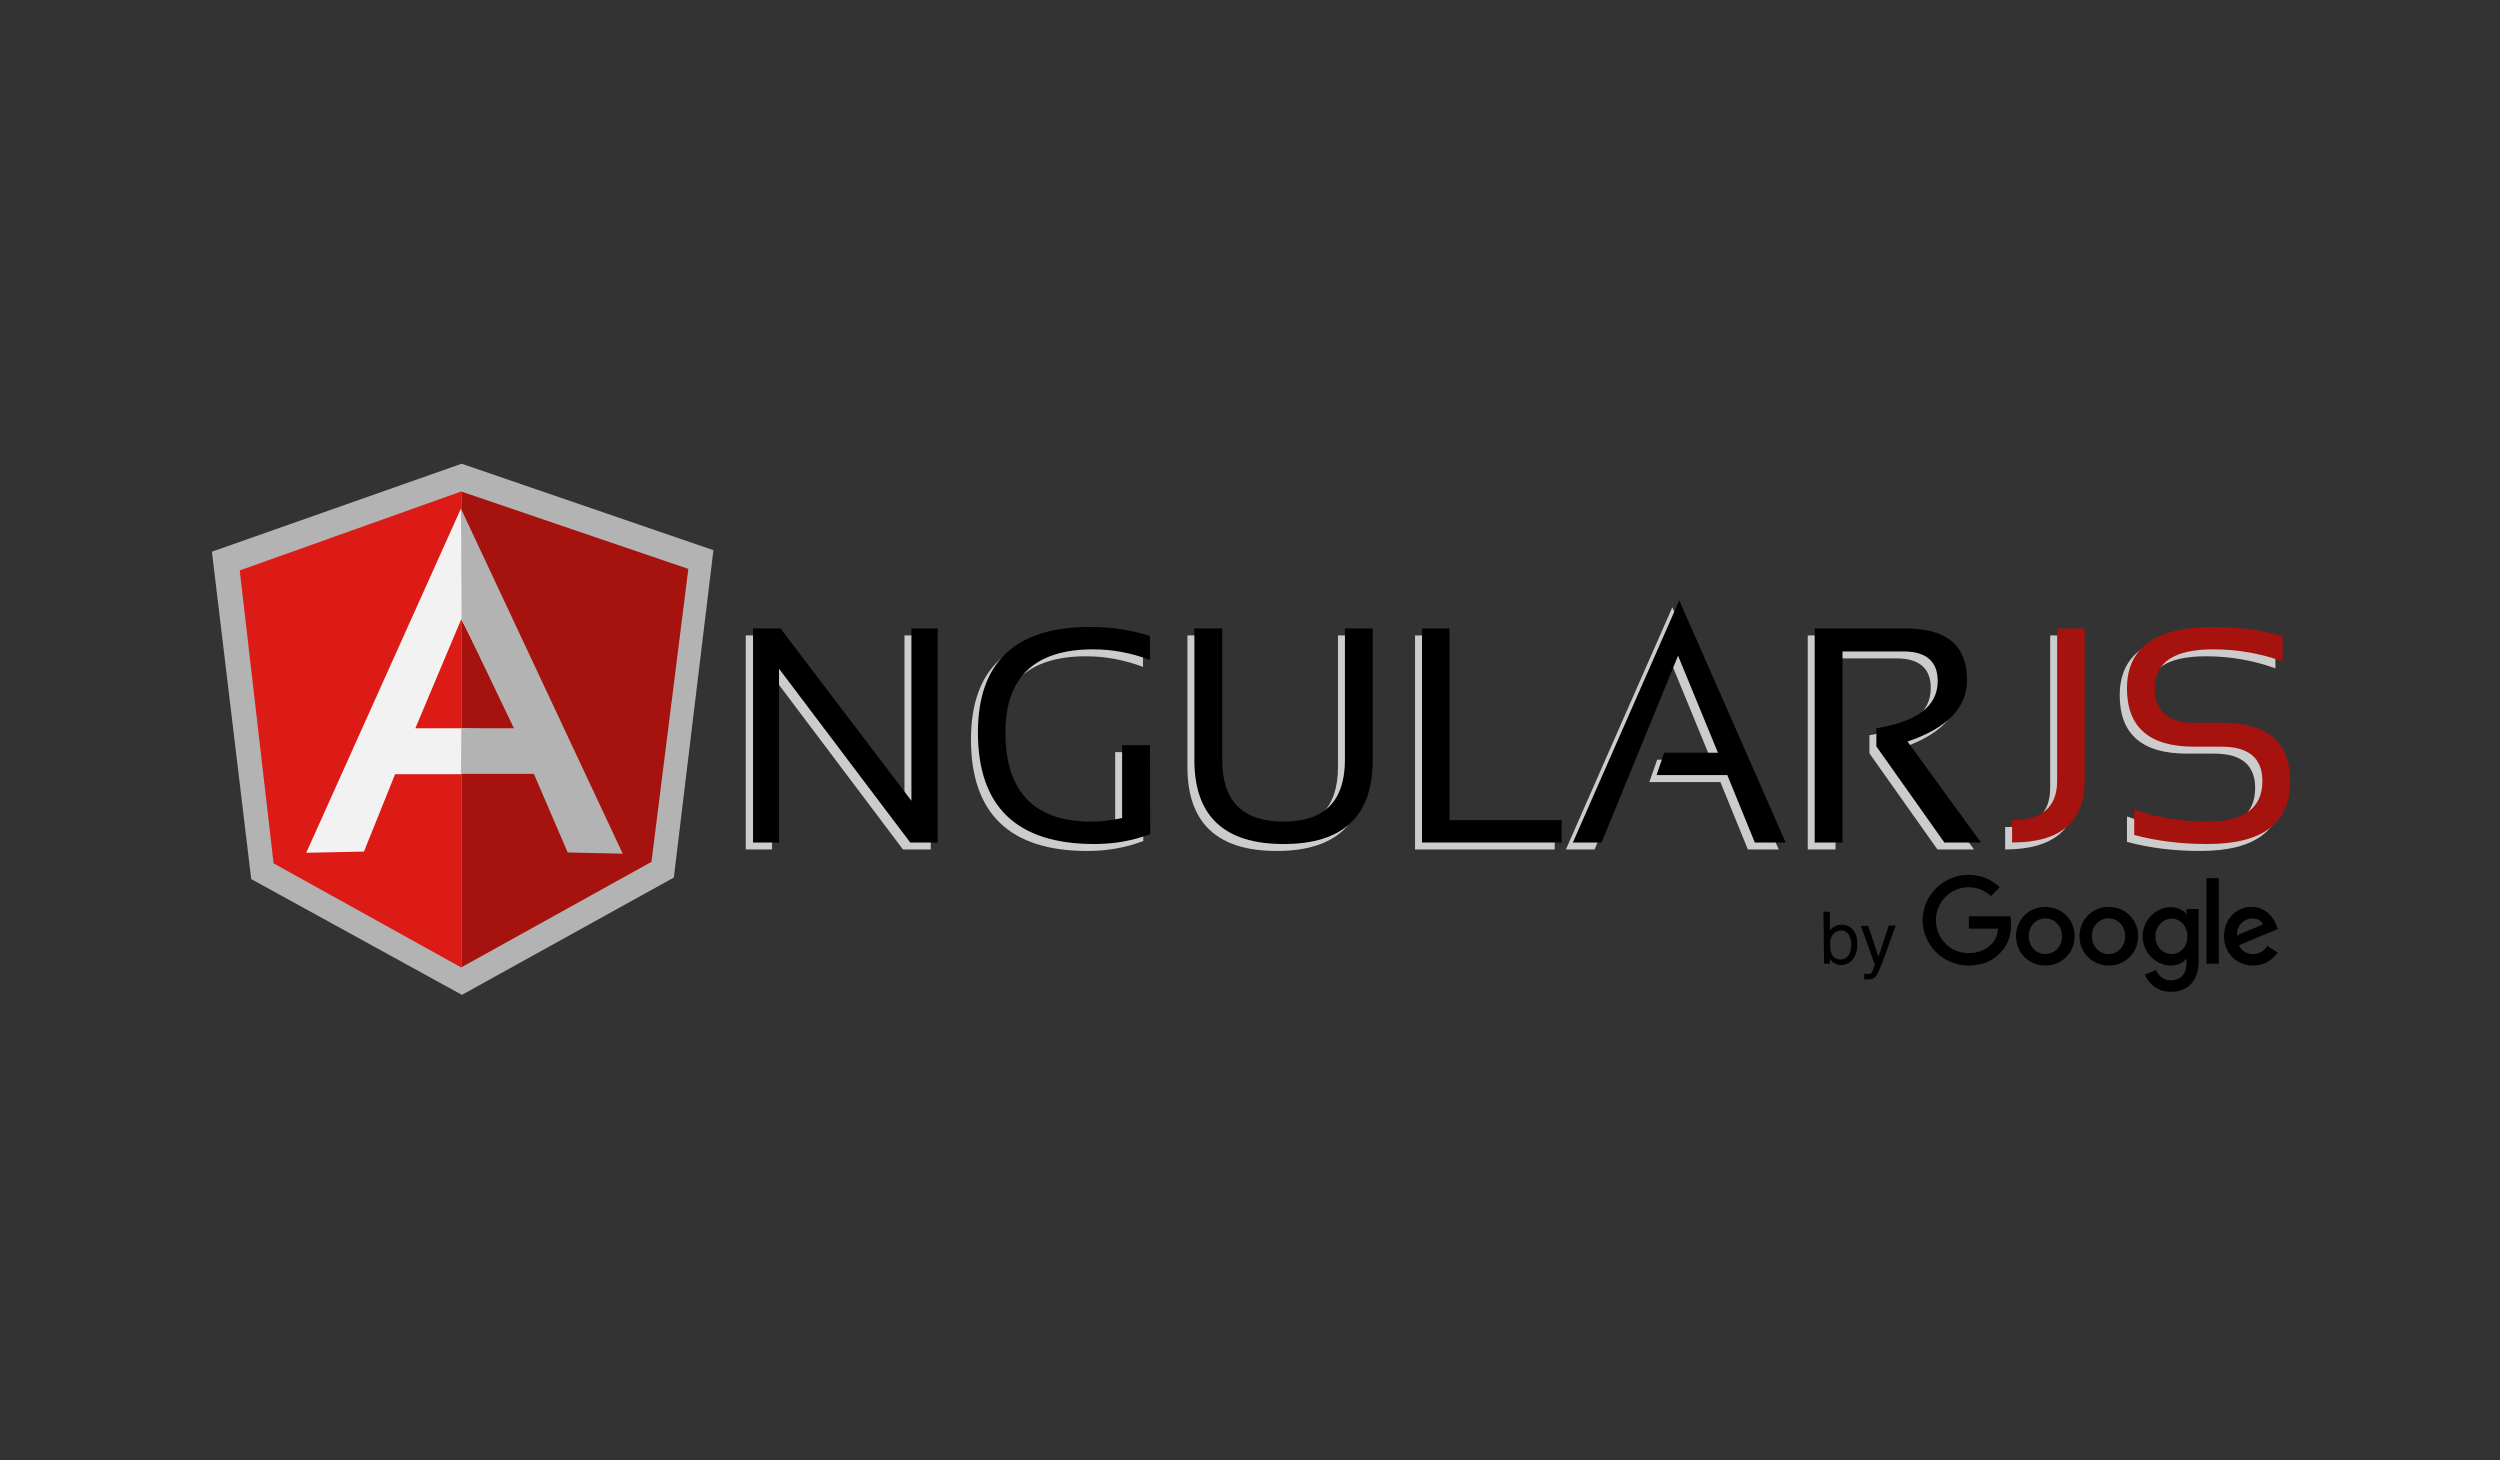 <?xml version="1.0" encoding="utf-8"?>
<!-- Generator: Adobe Illustrator 25.0.1, SVG Export Plug-In . SVG Version: 6.00 Build 0)  -->
<svg version="1.0"
	 id="Layer_1" xmlns:cc="http://creativecommons.org/ns#" xmlns:dc="http://purl.org/dc/elements/1.1/" xmlns:rdf="http://www.w3.org/1999/02/22-rdf-syntax-ns#" xmlns:svg="http://www.w3.org/2000/svg"
	 xmlns="http://www.w3.org/2000/svg" xmlns:xlink="http://www.w3.org/1999/xlink" x="0px" y="0px" viewBox="0 0 827 483"
	 style="enable-background:new 0 0 827 483;" xml:space="preserve">
<rect x="0" y="0" width="827" height="483" fill="#333333" stroke="none"/>
<style type="text/css">
	.st0{fill:#CCCCCC;}
	.st1{fill:#A6120D;}
	.st2{fill:#B3B3B3;}
	.st3{fill:#DD1B16;}
	.st4{fill:#F2F2F2;}
</style>
<g id="g12">
	<polygon id="polygon14" class="st0" points="255.9,210.2 299.2,267.2 299.2,210.2 307.9,210.2 307.9,281 298.7,281 255.4,223.5 
		255.4,281 246.7,281 246.7,210.2 	"/>
	<path id="path16" class="st0" d="M378.2,278.2c-5.7,2.2-11.9,3.3-18.5,3.3c-25.6,0-38.5-12.3-38.5-36.9c0-23.3,12.4-34.9,37.1-34.9
		c7.1,0,13.7,1,19.8,3v7.9c-6.1-2.3-12.4-3.5-18.8-3.5c-19.3,0-29,9.2-29,27.5c0,19.6,9.5,29.5,28.5,29.5c3,0,6.4-0.4,10.1-1.2
		v-24.1h9.2L378.2,278.2L378.2,278.2L378.2,278.2z"/>
	<path id="path18" class="st0" d="M392.8,253.7v-43.5h9.2v43.5c0,13.6,6.8,20.4,20.3,20.4c13.5,0,20.3-6.8,20.3-20.4v-43.5h9.2v43.5
		c0,18.6-9.8,27.8-29.5,27.8C402.6,281.5,392.8,272.2,392.8,253.7z"/>
	<polygon id="polygon20" class="st0" points="514.3,273.6 514.3,281 468.1,281 468.1,210.2 477.2,210.2 477.2,273.6 	"/>
	<polygon id="polygon22" class="st0" points="553.2,200.9 588.4,281 578.2,281 569.1,258.7 545.6,258.7 548.2,251.3 566,251.3 
		552.8,219.2 527.5,281 518,281 	"/>
	<path id="path24" class="st0" d="M598,281v-70.8h30.2c13.5,0,20.2,5.7,20.2,17c0,9.2-6.6,16-19.8,20.4L653,281h-12.1l-22.5-31.8v-6
		c13.5-2.2,20.3-7.3,20.3-15.6c0-6.5-3.8-9.8-11.3-9.8h-20.2V281L598,281L598,281L598,281L598,281z"/>
	<path id="path26" class="st0" d="M687.3,210.2v50.4c0,13.6-8,20.4-24,20.4v-7.4c9.9,0,14.9-4.3,14.9-13v-50.4H687.3L687.3,210.2z"
		/>
	<path id="path28" class="st0" d="M703.6,278.5v-8.4c7.4,2.6,15.4,4,24.1,4c12.2,0,18.3-4.5,18.3-13.4c0-7.6-4.5-11.4-13.5-11.4
		h-9.1c-14.8,0-22.2-6.4-22.2-19.3c0-13.5,9.5-20.3,28.5-20.3c8.2,0,15.9,1,23,3v8.4c-7.1-2.6-14.8-4-23-4
		c-12.9,0-19.3,4.3-19.3,12.9c0,7.6,4.4,11.4,13.1,11.4h9.1c15.1,0,22.6,6.4,22.6,19.3c0,13.9-9.1,20.8-27.4,20.8
		C719.1,281.5,711.1,280.5,703.6,278.5L703.6,278.5z"/>
	<polygon id="polygon30" points="258.2,207.9 301.5,264.9 301.5,207.9 310.2,207.9 310.2,278.7 301.1,278.7 257.7,221.2 
		257.7,278.7 249.1,278.7 249.1,207.9 	"/>
	<path id="path32" d="M380.5,275.9c-5.7,2.2-11.9,3.3-18.5,3.3c-25.6,0-38.5-12.3-38.5-36.9c0-23.3,12.4-34.9,37.1-34.9
		c7.1,0,13.7,1,19.8,3v7.9c-6.1-2.3-12.4-3.5-18.8-3.5c-19.3,0-29,9.2-29,27.5c0,19.6,9.5,29.5,28.5,29.5c3,0,6.4-0.4,10.1-1.2
		v-24.1h9.2L380.5,275.9C380.5,275.9,380.5,275.9,380.5,275.9z"/>
	<path id="path34" d="M395.1,251.4v-43.5h9.2v43.5c0,13.6,6.8,20.4,20.3,20.4c13.5,0,20.3-6.8,20.3-20.4v-43.5h9.2v43.5
		c0,18.6-9.8,27.8-29.5,27.8C404.9,279.2,395.1,269.9,395.1,251.4L395.1,251.4z"/>
	<polygon id="polygon36" points="516.6,271.3 516.6,278.7 470.4,278.7 470.4,207.9 479.5,207.9 479.5,271.3 	"/>
	<polygon id="polygon38" points="555.5,198.6 590.7,278.7 580.5,278.7 571.4,256.4 548,256.4 550.5,249 568.3,249 555.1,216.9 
		529.8,278.7 520.3,278.7 	"/>
	<path id="path40" d="M600.3,278.7v-70.8h30.2c13.5,0,20.2,5.7,20.2,17c0,9.2-6.6,16-19.7,20.4l24.3,33.4h-12.1l-22.5-31.8v-6
		c13.5-2.2,20.3-7.3,20.3-15.6c0-6.5-3.8-9.8-11.3-9.8h-20.2v63.2H600.3z"/>
	<path id="path42" class="st1" d="M689.6,207.9v50.4c0,13.6-8,20.4-24,20.4v-7.4c9.9,0,14.9-4.3,14.9-13v-50.4H689.6z"/>
	<path id="path44" class="st1" d="M706,276.2v-8.4c7.4,2.6,15.4,4,24.1,4c12.2,0,18.3-4.5,18.3-13.4c0-7.6-4.5-11.4-13.5-11.4h-9.1
		c-14.8,0-22.2-6.4-22.2-19.3c0-13.5,9.5-20.3,28.5-20.3c8.2,0,15.9,1,23,3v8.4c-7.1-2.6-14.8-4-23-4c-12.9,0-19.3,4.3-19.3,12.9
		c0,7.6,4.4,11.4,13.1,11.4h9.1c15.1,0,22.6,6.4,22.6,19.3c0,13.9-9.1,20.8-27.4,20.8C721.4,279.2,713.4,278.2,706,276.2L706,276.2z
		"/>
	<path id="path46" d="M621.4,316.5l-3.4-10.2h-2.4l4.6,12.9c-0.1,0.3-0.3,0.7-0.5,1.3c-0.2,0.6-0.4,0.9-0.4,1
		c-0.1,0.2-0.3,0.3-0.5,0.5c-0.2,0.1-0.5,0.2-0.9,0.2c-0.1,0-0.3,0-0.4,0c-0.2,0-0.4-0.1-0.8-0.2v1.9c0.2,0.1,0.4,0.1,0.6,0.1
		c0.2,0,0.4,0,0.7,0c1.2,0,2.1-0.4,2.6-1.1c0.5-0.7,1.4-2.7,2.6-5.9c0.5-1.4,1.2-3.1,1.9-5.3c1-2.9,1.7-4.7,2-5.5h-2.3L621.4,316.5
		L621.4,316.5z M608.9,317.4c-1.5,0-2.6-0.7-3.1-2.1c-0.3-0.7-0.4-1.7-0.4-2.9c0-1.6,0.4-2.8,1.1-3.5c0.7-0.7,1.6-1.1,2.5-1.1
		c1.1,0,1.9,0.4,2.5,1.3c0.6,0.9,0.9,2,0.9,3.3c0,1.5-0.3,2.7-0.9,3.6C610.9,316.9,610,317.4,608.9,317.4z M603.4,318.8h1.9v-1.6
		c0.4,0.6,0.9,1,1.3,1.3c0.7,0.5,1.5,0.7,2.4,0.7c1.7,0,3-0.7,4-2c1-1.3,1.4-3,1.4-4.9c0-2.1-0.5-3.7-1.5-4.8
		c-1-1.1-2.2-1.6-3.8-1.6c-0.8,0-1.5,0.2-2.1,0.5c-0.6,0.3-1.2,0.8-1.7,1.4v-6.2h-2.1L603.4,318.8L603.4,318.8L603.4,318.8z"/>
</g>
<g id="g48">
	<polygon id="polygon50" class="st2" points="83.1,290.8 152.8,329.1 222.9,290.3 236,182 152.7,153.4 70.1,182.5 	"/>
	<polygon id="polygon52" class="st1" points="152.6,320 215.5,285.1 227.7,188.2 152.6,162.6 	"/>
	<polygon id="polygon54" class="st3" points="152.5,320 152.5,162.6 79.3,188.7 90.5,285.6 	"/>
	<path id="path56" class="st4" d="M173.2,246.4l-20.7,9.7h-21.8l-10.3,25.6l-19.1,0.4l51.1-113.7L173.2,246.4z M171.2,241.5
		l-18.6-36.7l-15.2,36.1h15.1L171.2,241.5z"/>
	<polygon id="polygon58" class="st2" points="170,240.9 152.6,240.9 152.5,256 176.6,256 187.8,282 206,282.4 152.5,168.3 
		152.7,204.8 	"/>
</g>
<g id="g34">
	<path id="path36" d="M686.3,309.7c0,5.6-4.4,9.7-9.7,9.7c-5.3,0-9.7-4.1-9.7-9.7c0-5.6,4.4-9.7,9.7-9.7
		C682,300.1,686.3,304.1,686.3,309.7z M682.1,309.7c0-3.5-2.5-5.9-5.5-5.9s-5.5,2.4-5.5,5.9c0,3.4,2.5,5.9,5.5,5.9
		S682.1,313.2,682.1,309.7z"/>
	<path id="path38" d="M707.3,309.7c0,5.6-4.4,9.7-9.7,9.7s-9.7-4.1-9.7-9.7c0-5.6,4.4-9.7,9.7-9.7S707.3,304.1,707.3,309.7z
		 M703,309.7c0-3.5-2.5-5.9-5.5-5.9s-5.5,2.4-5.5,5.9c0,3.4,2.5,5.9,5.5,5.9S703,313.2,703,309.7z"/>
	<path id="path41" d="M727.3,300.7V318c0,7.1-4.2,10.1-9.2,10.1c-4.7,0-7.5-3.1-8.6-5.7l3.7-1.5c0.7,1.6,2.3,3.4,4.9,3.4
		c3.2,0,5.2-2,5.2-5.7v-1.4h-0.1c-1,1.2-2.8,2.2-5.1,2.2c-4.8,0-9.3-4.2-9.3-9.6c0-5.5,4.4-9.7,9.3-9.7c2.3,0,4.1,1,5.1,2.2h0.1
		v-1.6L727.3,300.7L727.3,300.7z M723.6,309.8c0-3.4-2.3-5.9-5.2-5.9c-2.9,0-5.4,2.5-5.4,5.9c0,3.4,2.5,5.8,5.4,5.8
		C721.3,315.6,723.6,313.1,723.6,309.8z"/>
	<path id="path43" d="M734,290.5v28.3h-4.1v-28.3H734z"/>
	<path id="path45" d="M750.1,312.9l3.3,2.2c-1.1,1.6-3.6,4.3-8.1,4.3c-5.5,0-9.6-4.2-9.6-9.7c0-5.7,4.1-9.7,9.1-9.7
		c5,0,7.5,4,8.3,6.2l0.4,1.1l-12.9,5.4c1,1.9,2.5,2.9,4.7,2.9C747.5,315.6,749,314.5,750.1,312.9L750.1,312.9z M740,309.4l8.6-3.6
		c-0.5-1.2-1.9-2-3.6-2C742.9,303.8,739.8,305.7,740,309.4z"/>
	<path id="path47" d="M651.3,307.2v-4.1h13.8c0.1,0.7,0.2,1.6,0.2,2.5c0,3.1-0.8,6.9-3.6,9.6c-2.6,2.7-6,4.2-10.5,4.2
		c-8.3,0-15.2-6.7-15.2-15s7-15,15.2-15c4.6,0,7.8,1.8,10.3,4.1l-2.9,2.9c-1.8-1.6-4.1-2.9-7.4-2.9c-6,0-10.8,4.9-10.8,10.9
		s4.7,10.9,10.8,10.9c3.9,0,6.2-1.6,7.6-3c1.2-1.2,1.9-2.8,2.2-5.1L651.3,307.2L651.3,307.2z"/>
</g>
</svg>
